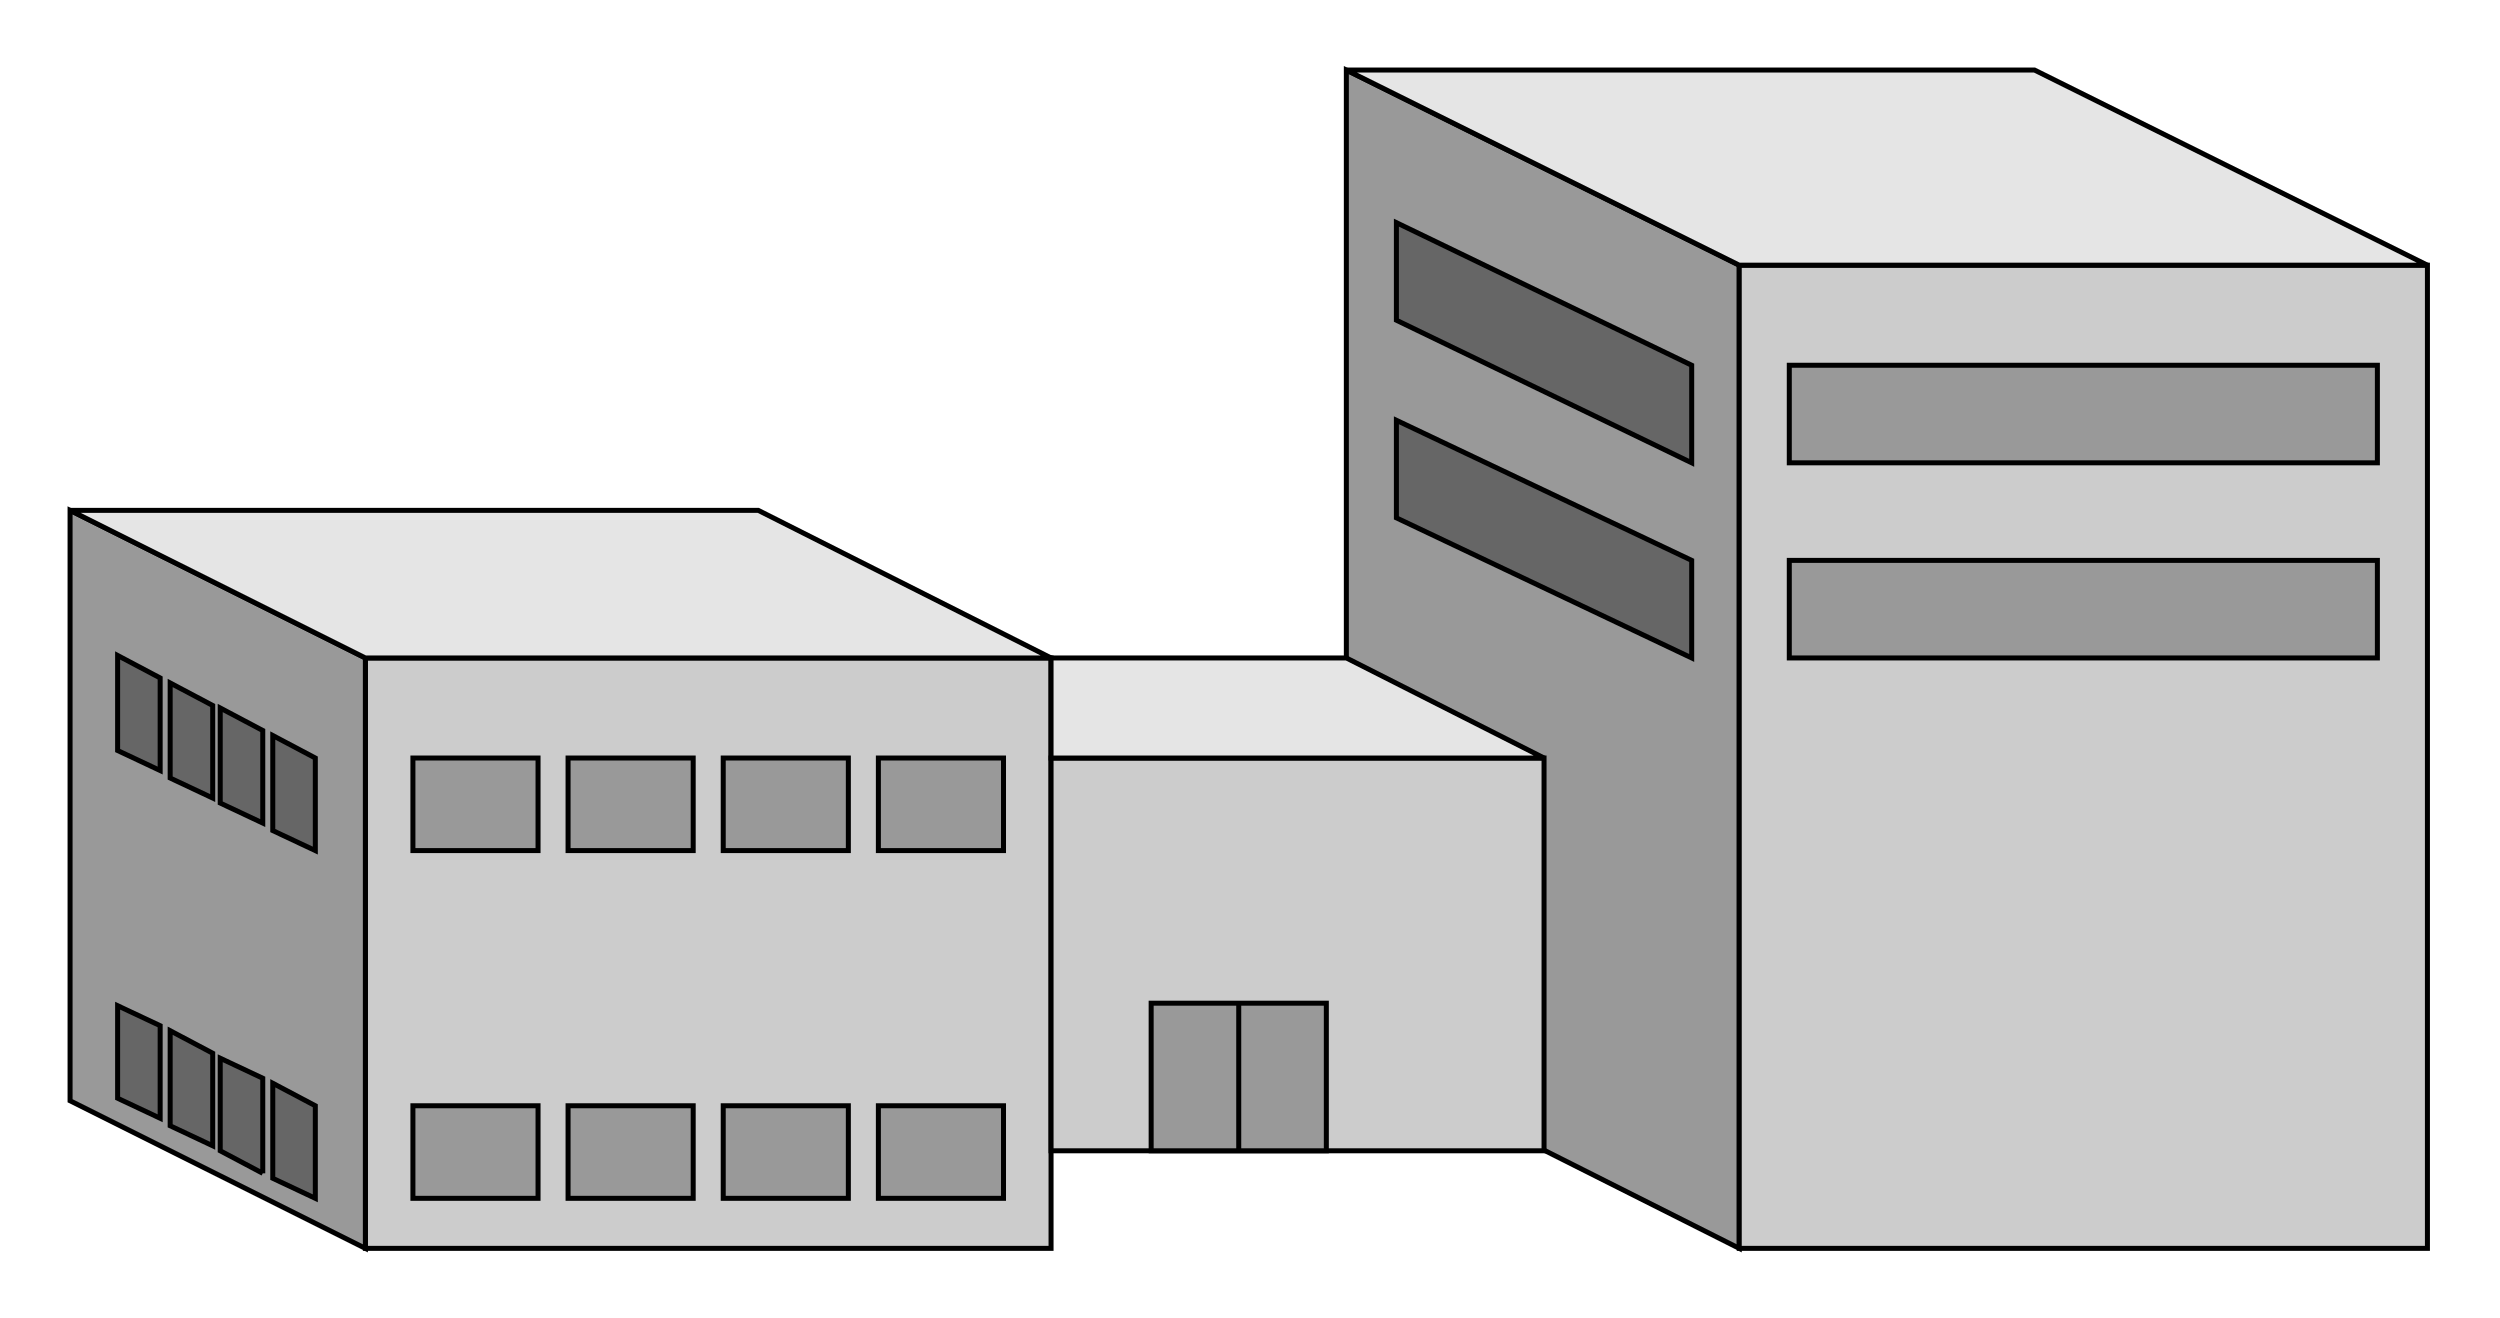  

<svg xmlns:agg="http://www.example.com" xmlns="http://www.w3.org/2000/svg" preserveAspectRatio="none" width="1.608in" height="0.848in" viewBox="0 0 999 527">

<path style="fill:#999;stroke:#000;stroke-width:2" d="M695,499 l-157,-79 0,-392 157,78 0,393z" />
<path style="fill:#ccc;stroke:#000;stroke-width:2" d="M420,499 l-274,0 0,-236 274,0 0,236z" />
<path style="fill:#ccc;stroke:#000;stroke-width:2" d="M617,460 l-197,0 0,-157 197,0 0,157z" />
<path style="fill:#ccc;stroke:#000;stroke-width:2" d="M970,499 l-275,0 0,-393 275,0 0,393z" />
<path style="fill:#999;stroke:#000;stroke-width:2" d="M146,499 l-118,-59 0,-236 118,59 0,236z" />
<path style="fill:#e5e5e5;stroke:#000;stroke-width:2" d="M970,106 l-157,-78 -275,0 157,78 275,0z" />
<path style="fill:#e5e5e5;stroke:#000;stroke-width:2" d="M617,303 l-79,-40 -118,0 0,40 197,0z" />
<path style="fill:#e5e5e5;stroke:#000;stroke-width:2" d="M420,263 l-117,-59 -275,0 118,59 274,0z" />
<path style="fill:#999;stroke:#000;stroke-width:2" d="M401,479 l0,-37 -50,0 0,37 50,0z" />
<path style="fill:#999;stroke:#000;stroke-width:2" d="M339,479 l0,-37 -50,0 0,37 50,0z" />
<path style="fill:#999;stroke:#000;stroke-width:2" d="M277,479 l0,-37 -50,0 0,37 50,0z" />
<path style="fill:#999;stroke:#000;stroke-width:2" d="M215,479 l0,-37 -50,0 0,37 50,0z" />
<path style="fill:#999;stroke:#000;stroke-width:2" d="M401,340 l0,-37 -50,0 0,37 50,0z" />
<path style="fill:#999;stroke:#000;stroke-width:2" d="M339,340 l0,-37 -50,0 0,37 50,0z" />
<path style="fill:#999;stroke:#000;stroke-width:2" d="M277,340 l0,-37 -50,0 0,37 50,0z" />
<path style="fill:#999;stroke:#000;stroke-width:2" d="M215,340 l0,-37 -50,0 0,37 50,0z" />
<path style="fill:#999;stroke:#000;stroke-width:2" d="M530,460 l0,-59 -70,0 0,59 70,0z" />
<path style="fill:#999;stroke:#000;stroke-width:2" d="M950,185 l0,-39 -235,0 0,39 235,0z" />
<path style="fill:#999;stroke:#000;stroke-width:2" d="M950,263 l0,-39 -235,0 0,39 235,0z" />
<path style="fill:#666;stroke:#000;stroke-width:2" d="M126,479 l0,-37 -17,-9 0,38 17,8z" />
<path style="fill:#666;stroke:#000;stroke-width:2" d="M105,469 l0,-38 -17,-8 0,37 17,9z" />
<path style="fill:#666;stroke:#000;stroke-width:2" d="M85,458 l0,-37 -17,-9 0,38 17,8z" />
<path style="fill:#666;stroke:#000;stroke-width:2" d="M64,447 l0,-37 -17,-8 0,37 17,8z" />
<path style="fill:#666;stroke:#000;stroke-width:2" d="M126,340 l0,-37 -17,-9 0,38 17,8z" />
<path style="fill:#666;stroke:#000;stroke-width:2" d="M105,329 l0,-37 -17,-9 0,38 17,8z" />
<path style="fill:#666;stroke:#000;stroke-width:2" d="M85,319 l0,-37 -17,-9 0,38 17,8z" />
<path style="fill:#666;stroke:#000;stroke-width:2" d="M64,308 l0,-37 -17,-9 0,38 17,8z" />
<path style="fill:#666;stroke:#000;stroke-width:2" d="M676,185 l0,-39 -118,-57 0,39 118,57z" />
<path style="fill:#666;stroke:#000;stroke-width:2" d="M676,263 l0,-39 -118,-56 0,39 118,56z" />
<path style="fill:none;stroke:#000;stroke-width:2" d="M495,401 l0,59" />

</svg>
